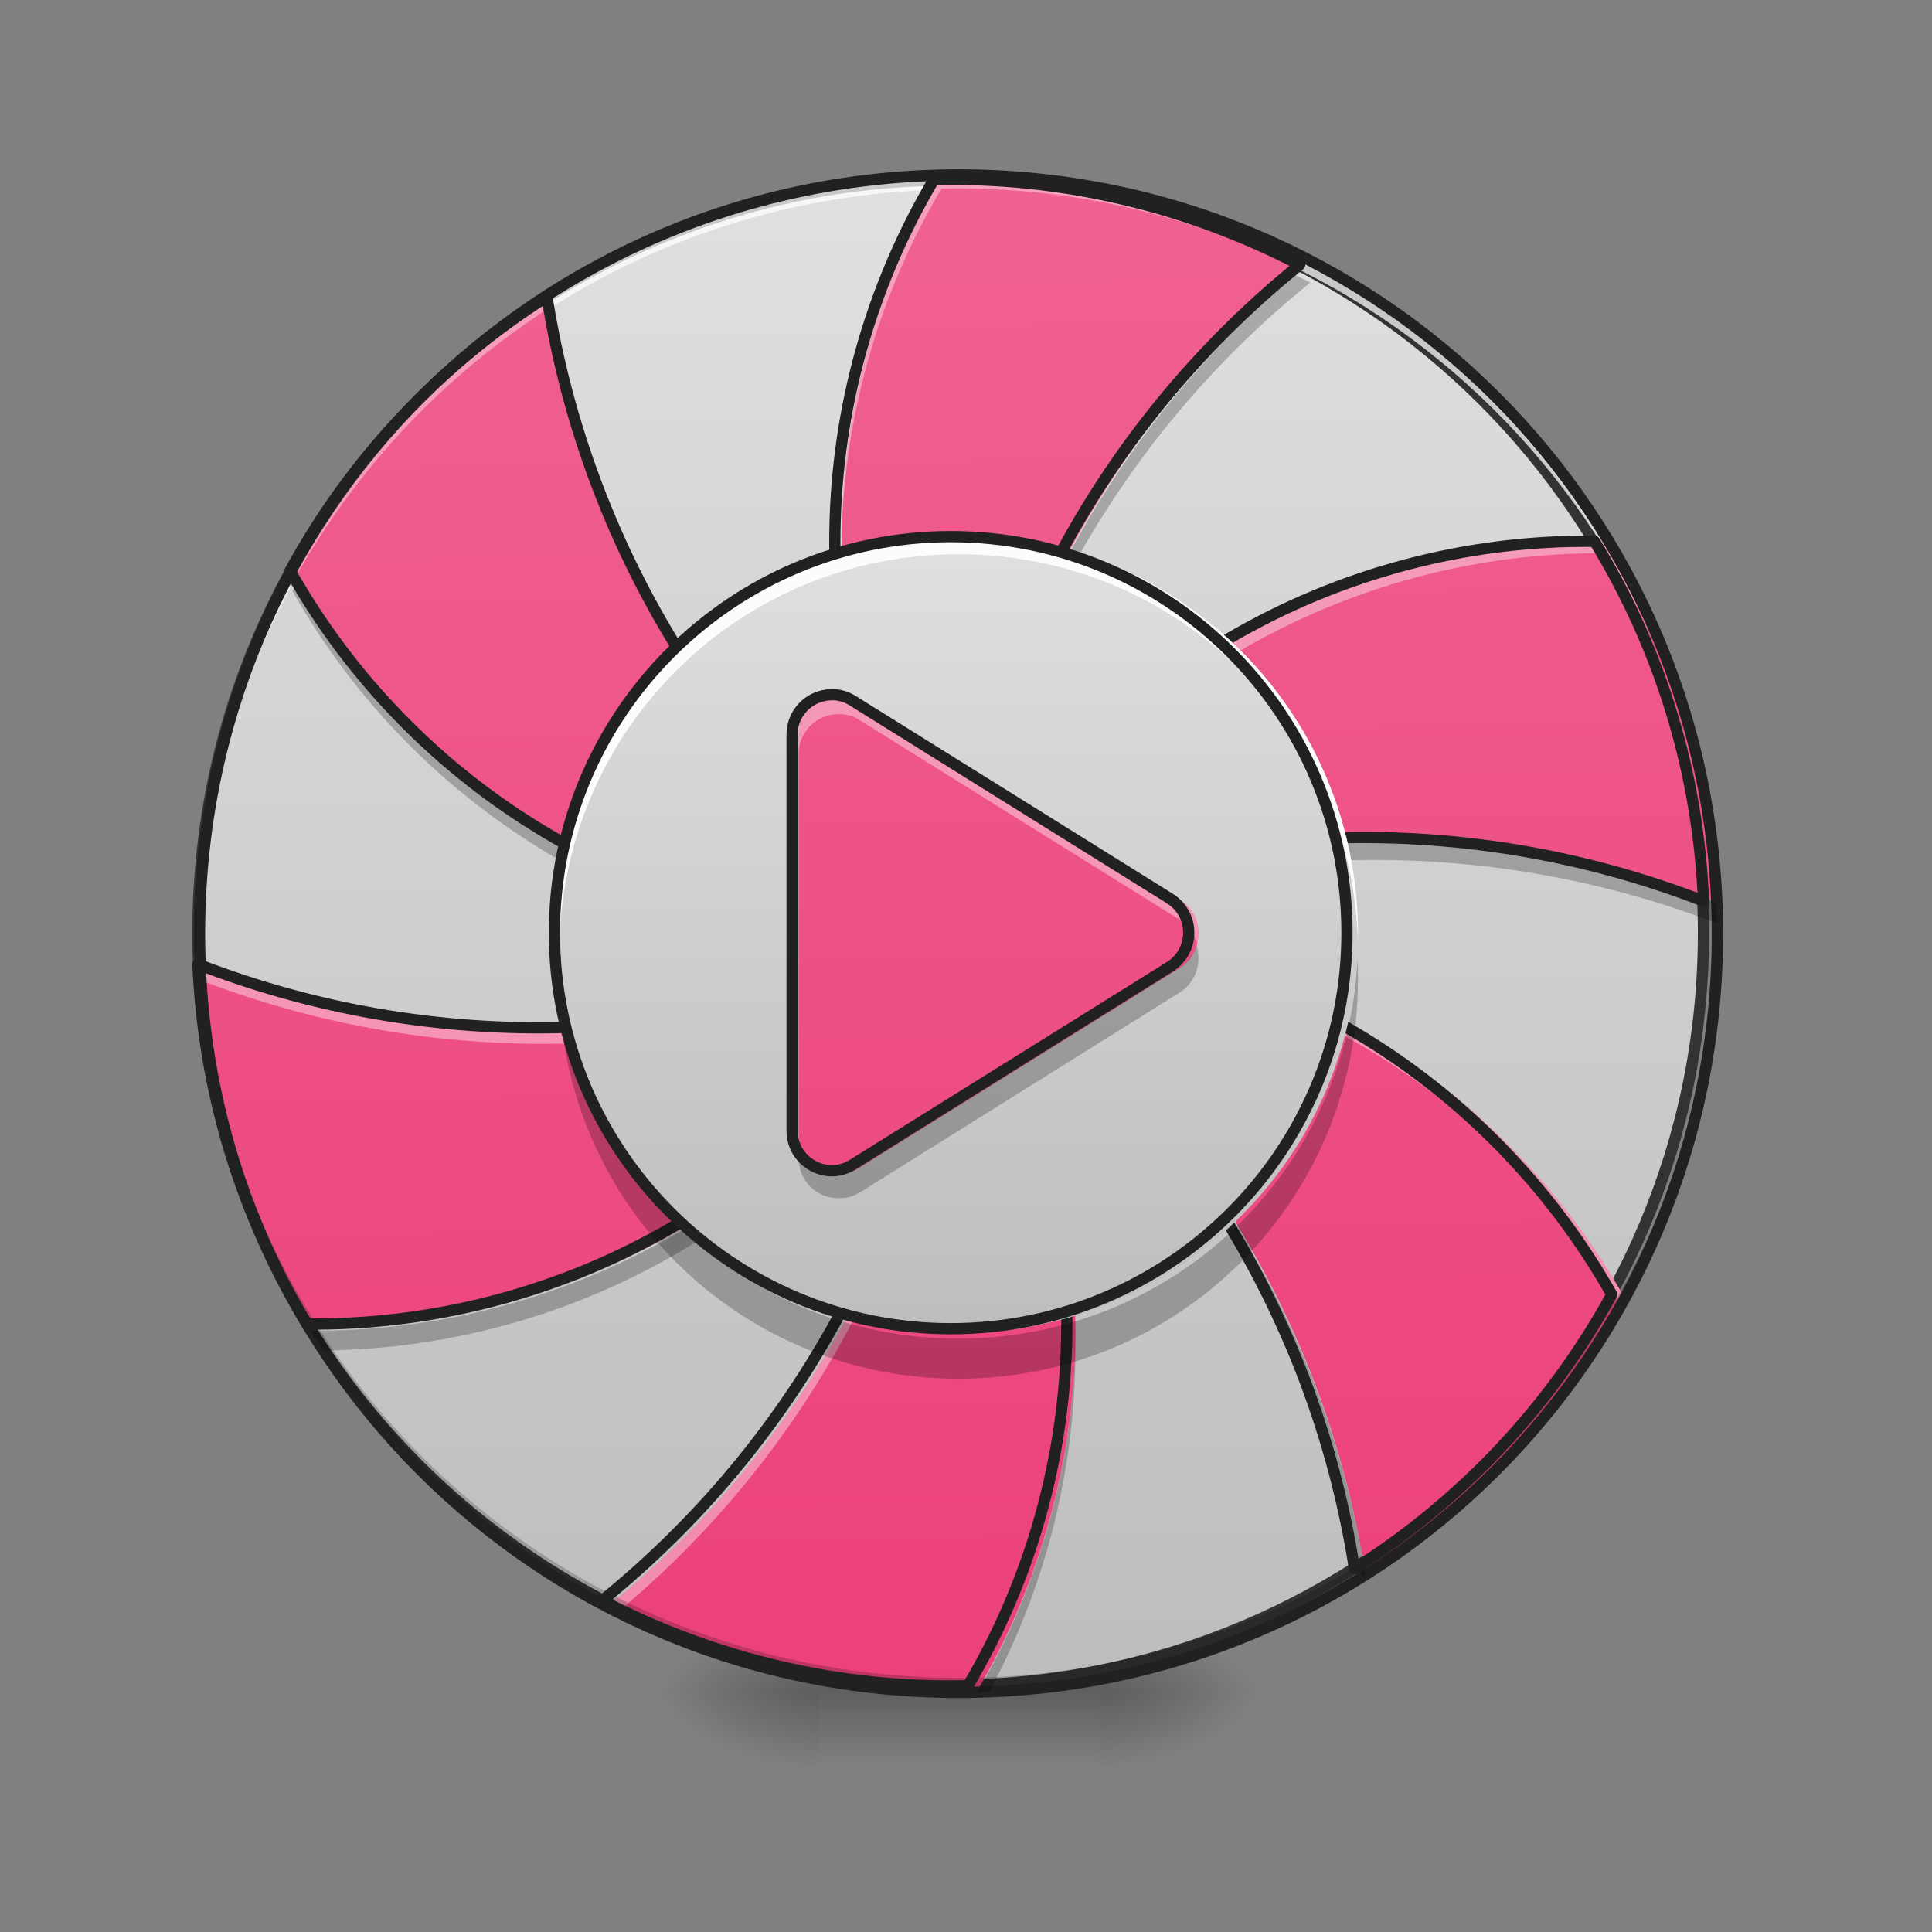 <?xml version="1.0" encoding="UTF-8"?>
<svg xmlns="http://www.w3.org/2000/svg" xmlns:xlink="http://www.w3.org/1999/xlink" width="16px" height="16px" viewBox="0 0 16 16" version="1.1">
<rect x="0" y="0" width="16" height="16" fill="#808080" stroke="none"/>
<defs>
<radialGradient id="radial0" gradientUnits="userSpaceOnUse" cx="450.909" cy="189.579" fx="450.909" fy="189.579" r="21.167" gradientTransform="matrix(0,-0.039,-0.07,-0,22.262,31.798)">
<stop offset="0" style="stop-color:rgb(0%,0%,0%);stop-opacity:0.314;"/>
<stop offset="0.222" style="stop-color:rgb(0%,0%,0%);stop-opacity:0.275;"/>
<stop offset="1" style="stop-color:rgb(0%,0%,0%);stop-opacity:0;"/>
</radialGradient>
<radialGradient id="radial1" gradientUnits="userSpaceOnUse" cx="450.909" cy="189.579" fx="450.909" fy="189.579" r="21.167" gradientTransform="matrix(-0,0.039,0.07,0,-6.385,-3.764)">
<stop offset="0" style="stop-color:rgb(0%,0%,0%);stop-opacity:0.314;"/>
<stop offset="0.222" style="stop-color:rgb(0%,0%,0%);stop-opacity:0.275;"/>
<stop offset="1" style="stop-color:rgb(0%,0%,0%);stop-opacity:0;"/>
</radialGradient>
<radialGradient id="radial2" gradientUnits="userSpaceOnUse" cx="450.909" cy="189.579" fx="450.909" fy="189.579" r="21.167" gradientTransform="matrix(-0,-0.039,0.07,-0,-6.385,31.798)">
<stop offset="0" style="stop-color:rgb(0%,0%,0%);stop-opacity:0.314;"/>
<stop offset="0.222" style="stop-color:rgb(0%,0%,0%);stop-opacity:0.275;"/>
<stop offset="1" style="stop-color:rgb(0%,0%,0%);stop-opacity:0;"/>
</radialGradient>
<radialGradient id="radial3" gradientUnits="userSpaceOnUse" cx="450.909" cy="189.579" fx="450.909" fy="189.579" r="21.167" gradientTransform="matrix(0,0.039,-0.07,0,22.262,-3.764)">
<stop offset="0" style="stop-color:rgb(0%,0%,0%);stop-opacity:0.314;"/>
<stop offset="0.222" style="stop-color:rgb(0%,0%,0%);stop-opacity:0.275;"/>
<stop offset="1" style="stop-color:rgb(0%,0%,0%);stop-opacity:0;"/>
</radialGradient>
<linearGradient id="linear0" gradientUnits="userSpaceOnUse" x1="255.323" y1="233.5" x2="255.323" y2="254.667" gradientTransform="matrix(0.007,0,0,0.031,6.233,6.719)">
<stop offset="0" style="stop-color:rgb(0%,0%,0%);stop-opacity:0.275;"/>
<stop offset="1" style="stop-color:rgb(0%,0%,0%);stop-opacity:0;"/>
</linearGradient>
<linearGradient id="linear1" gradientUnits="userSpaceOnUse" x1="296.333" y1="233.5" x2="296.333" y2="-168.667" >
<stop offset="0" style="stop-color:rgb(74.118%,74.118%,74.118%);stop-opacity:1;"/>
<stop offset="1" style="stop-color:rgb(87.843%,87.843%,87.843%);stop-opacity:1;"/>
</linearGradient>
<linearGradient id="linear2" gradientUnits="userSpaceOnUse" x1="-39.877" y1="-15.691" x2="161.206" y2="-363.977" gradientTransform="matrix(0.027,-0.016,0.016,0.027,9.924,13.819)">
<stop offset="0" style="stop-color:rgb(92.549%,25.098%,47.843%);stop-opacity:1;"/>
<stop offset="1" style="stop-color:rgb(94.118%,38.431%,57.255%);stop-opacity:1;"/>
</linearGradient>
<linearGradient id="linear3" gradientUnits="userSpaceOnUse" x1="275.167" y1="127.667" x2="275.167" y2="-62.833" gradientTransform="matrix(0.035,0,0,0.035,-0.882,6.607)">
<stop offset="0" style="stop-color:rgb(74.118%,74.118%,74.118%);stop-opacity:1;"/>
<stop offset="1" style="stop-color:rgb(87.843%,87.843%,87.843%);stop-opacity:1;"/>
</linearGradient>
<linearGradient id="linear4" gradientUnits="userSpaceOnUse" x1="254" y1="233.5" x2="254" y2="-168.667" gradientTransform="matrix(0.031,0,0,0.031,0,6.719)">
<stop offset="0" style="stop-color:rgb(92.549%,25.098%,47.843%);stop-opacity:1;"/>
<stop offset="1" style="stop-color:rgb(94.118%,38.431%,57.255%);stop-opacity:1;"/>
</linearGradient>
</defs>
<g id="surface1">
<path style=" stroke:none;fill-rule:nonzero;fill:url(#radial0);" d="M 9.098 14.016 L 10.418 14.016 L 10.418 13.355 L 9.098 13.355 Z M 9.098 14.016 "/>
<path style=" stroke:none;fill-rule:nonzero;fill:url(#radial1);" d="M 6.781 14.016 L 5.457 14.016 L 5.457 14.68 L 6.781 14.68 Z M 6.781 14.016 "/>
<path style=" stroke:none;fill-rule:nonzero;fill:url(#radial2);" d="M 6.781 14.016 L 5.457 14.016 L 5.457 13.355 L 6.781 13.355 Z M 6.781 14.016 "/>
<path style=" stroke:none;fill-rule:nonzero;fill:url(#radial3);" d="M 9.098 14.016 L 10.418 14.016 L 10.418 14.68 L 9.098 14.68 Z M 9.098 14.016 "/>
<path style=" stroke:none;fill-rule:nonzero;fill:url(#linear0);" d="M 6.781 13.852 L 9.098 13.852 L 9.098 14.68 L 6.781 14.68 Z M 6.781 13.852 "/>
<path style="fill-rule:nonzero;fill:url(#linear1);stroke-width:3;stroke-linecap:round;stroke-linejoin:miter;stroke:rgb(20%,20%,20%);stroke-opacity:1;stroke-miterlimit:4;" d="M 253.976 -168.629 C 365.09 -168.629 455.082 -78.638 455.082 32.476 C 455.082 143.466 365.09 233.457 253.976 233.457 C 142.986 233.457 52.87 143.466 52.87 32.476 C 52.87 -78.638 142.986 -168.629 253.976 -168.629 Z M 253.976 -168.629 " transform="matrix(0.031,0,0,0.031,0,6.719)"/>
<path style=" stroke:none;fill-rule:nonzero;fill:rgb(100%,100%,100%);fill-opacity:0.736;" d="M 7.938 1.449 C 4.457 1.449 1.652 4.25 1.652 7.734 C 1.652 7.754 1.652 7.773 1.652 7.793 C 1.688 4.34 4.477 1.57 7.938 1.57 C 11.398 1.57 14.191 4.34 14.223 7.793 C 14.223 7.773 14.223 7.754 14.223 7.734 C 14.223 4.25 11.418 1.449 7.938 1.449 Z M 7.938 1.449 "/>
<path style=" stroke:none;fill-rule:nonzero;fill:url(#linear2);" d="M 4.566 2.422 C 3.672 2.992 2.93 3.777 2.422 4.711 C 3.441 6.52 5.379 7.734 7.609 7.734 C 7.711 7.734 7.812 7.73 7.914 7.727 C 6.156 6.52 4.914 4.625 4.566 2.422 Z M 7.797 1.445 C 6.742 3.23 6.656 5.516 7.773 7.445 C 7.824 7.535 7.879 7.625 7.934 7.707 C 8.098 5.582 9.117 3.559 10.852 2.156 C 9.91 1.668 8.859 1.418 7.797 1.445 Z M 1.652 7.996 C 1.699 9.059 2.012 10.094 2.562 11 C 4.637 11.02 6.656 9.949 7.773 8.02 C 7.824 7.93 7.875 7.84 7.922 7.75 C 5.996 8.668 3.734 8.801 1.652 7.996 Z M 10.266 5.273 C 9.395 5.777 8.645 6.512 8.105 7.445 C 8.051 7.535 8.004 7.625 7.957 7.715 C 9.879 6.797 12.145 6.664 14.223 7.469 C 14.18 6.406 13.867 5.371 13.312 4.465 C 12.242 4.453 11.188 4.734 10.266 5.273 Z M 7.961 7.738 C 9.719 8.945 10.965 10.84 11.309 13.043 C 12.207 12.473 12.945 11.688 13.457 10.754 C 12.434 8.945 10.5 7.734 8.27 7.734 C 8.164 7.734 8.062 7.734 7.961 7.738 Z M 7.941 7.758 C 7.777 9.883 6.758 11.906 5.027 13.309 C 5.965 13.797 7.02 14.047 8.082 14.02 C 9.137 12.234 9.219 9.949 8.105 8.02 C 8.051 7.93 8 7.844 7.941 7.758 Z M 7.941 7.758 "/>
<path style=" stroke:none;fill-rule:nonzero;fill:rgb(100%,100%,100%);fill-opacity:0.392;" d="M 7.895 1.441 C 7.863 1.441 7.828 1.445 7.797 1.445 C 7.246 2.375 6.961 3.441 6.969 4.52 C 6.98 3.48 7.266 2.457 7.797 1.562 C 8.824 1.539 9.848 1.77 10.762 2.23 C 10.793 2.207 10.82 2.18 10.852 2.156 C 9.941 1.684 8.926 1.434 7.895 1.441 Z M 4.566 2.422 C 3.672 2.992 2.93 3.777 2.422 4.711 C 2.434 4.73 2.441 4.75 2.453 4.77 C 2.965 3.863 3.691 3.098 4.566 2.539 C 4.902 4.676 6.082 6.523 7.758 7.73 C 7.797 7.73 7.832 7.727 7.871 7.727 C 7.859 7.707 7.848 7.688 7.836 7.668 C 6.121 6.461 4.906 4.59 4.566 2.422 Z M 13.262 4.465 C 12.211 4.465 11.172 4.742 10.266 5.273 C 9.395 5.777 8.645 6.512 8.105 7.445 C 8.051 7.535 8.004 7.625 7.957 7.715 C 7.984 7.703 8.012 7.691 8.039 7.676 C 8.059 7.641 8.082 7.602 8.105 7.562 C 8.645 6.629 9.395 5.895 10.266 5.391 C 11.188 4.852 12.242 4.57 13.312 4.582 C 13.844 5.457 14.152 6.449 14.215 7.465 C 14.219 7.465 14.219 7.465 14.223 7.469 C 14.18 6.406 13.867 5.371 13.312 4.465 C 13.297 4.465 13.277 4.465 13.262 4.465 Z M 8.27 7.734 C 8.238 7.734 8.207 7.734 8.176 7.734 C 8.129 7.754 8.086 7.773 8.039 7.793 C 8.066 7.812 8.094 7.832 8.121 7.852 C 8.168 7.852 8.219 7.852 8.27 7.852 C 10.477 7.852 12.395 9.039 13.422 10.812 C 13.434 10.793 13.445 10.773 13.457 10.754 C 12.434 8.945 10.5 7.734 8.27 7.734 Z M 8.008 7.738 C 7.992 7.738 7.977 7.738 7.961 7.738 C 7.973 7.746 7.984 7.754 7.992 7.762 C 7.996 7.754 8.004 7.746 8.008 7.738 Z M 7.941 7.758 C 7.777 9.883 6.758 11.906 5.027 13.309 C 5.055 13.324 5.086 13.336 5.113 13.352 C 6.793 11.957 7.781 9.961 7.941 7.875 C 8 7.961 8.051 8.047 8.105 8.137 C 8.637 9.062 8.898 10.066 8.906 11.062 C 8.918 10.031 8.66 8.98 8.105 8.02 C 8.082 7.984 8.062 7.949 8.043 7.914 C 8.016 7.895 7.988 7.875 7.961 7.859 C 7.977 7.855 7.992 7.855 8.008 7.855 C 8 7.844 7.992 7.832 7.984 7.82 C 7.977 7.824 7.965 7.828 7.957 7.836 C 7.961 7.824 7.969 7.812 7.973 7.801 C 7.961 7.785 7.953 7.773 7.941 7.758 Z M 7.891 7.762 C 7.875 7.77 7.855 7.777 7.836 7.789 C 7.852 7.797 7.867 7.809 7.883 7.82 C 7.891 7.805 7.898 7.793 7.902 7.781 C 7.898 7.773 7.895 7.77 7.891 7.762 Z M 7.871 7.844 C 7.812 7.848 7.758 7.848 7.699 7.848 C 5.828 8.676 3.656 8.77 1.652 7.996 C 1.656 8.039 1.656 8.078 1.66 8.117 C 3.707 8.906 5.934 8.789 7.836 7.906 C 7.848 7.887 7.859 7.863 7.871 7.844 Z M 7.871 7.844 "/>
<path style=" stroke:none;fill-rule:nonzero;fill:rgb(0%,0%,0%);fill-opacity:0.196;" d="M 7.938 14.016 C 4.457 14.016 1.652 11.215 1.652 7.734 C 1.652 7.711 1.652 7.691 1.652 7.672 C 1.688 11.125 4.477 13.895 7.938 13.895 C 11.398 13.895 14.191 11.125 14.223 7.672 C 14.223 7.691 14.223 7.711 14.223 7.734 C 14.223 11.215 11.418 14.016 7.938 14.016 Z M 7.938 14.016 "/>
<path style=" stroke:none;fill-rule:nonzero;fill:rgb(12.941%,12.941%,12.941%);fill-opacity:1;" d="M 7.938 1.402 C 4.43 1.402 1.605 4.227 1.605 7.734 C 1.605 11.238 4.43 14.062 7.938 14.062 C 11.445 14.062 14.27 11.238 14.27 7.734 C 14.27 4.227 11.445 1.402 7.938 1.402 Z M 7.938 1.496 C 11.395 1.496 14.176 4.277 14.176 7.734 C 14.176 11.188 11.395 13.969 7.938 13.969 C 4.48 13.969 1.699 11.188 1.699 7.734 C 1.699 4.277 4.48 1.496 7.938 1.496 Z M 7.938 1.496 "/>
<path style=" stroke:none;fill-rule:nonzero;fill:rgb(0%,0%,0%);fill-opacity:0.235;" d="M 10.727 2.277 C 9.07 3.672 8.094 5.652 7.934 7.727 C 7.879 7.641 7.824 7.551 7.773 7.465 C 7.242 6.547 6.984 5.547 6.973 4.562 C 6.957 5.602 7.215 6.66 7.773 7.629 C 7.777 7.637 7.781 7.645 7.785 7.652 C 7.828 7.684 7.871 7.711 7.914 7.742 C 7.891 7.742 7.867 7.746 7.844 7.746 C 7.852 7.762 7.859 7.773 7.871 7.789 C 7.887 7.781 7.902 7.773 7.922 7.766 C 7.91 7.785 7.898 7.805 7.891 7.824 C 7.906 7.848 7.918 7.867 7.934 7.891 C 7.938 7.852 7.941 7.812 7.941 7.773 C 7.941 7.773 7.945 7.773 7.945 7.773 C 8.137 5.691 9.148 3.715 10.852 2.34 C 10.809 2.32 10.77 2.297 10.727 2.277 Z M 2.469 4.812 C 2.453 4.84 2.438 4.867 2.422 4.895 C 3.438 6.695 5.367 7.906 7.59 7.914 C 7.656 7.887 7.727 7.855 7.797 7.824 C 7.762 7.801 7.727 7.773 7.691 7.75 C 7.664 7.75 7.637 7.75 7.609 7.75 C 5.41 7.75 3.5 6.57 2.469 4.812 Z M 11.43 6.957 C 10.27 6.949 9.125 7.195 8.074 7.68 C 8.062 7.703 8.047 7.73 8.031 7.754 C 8.113 7.75 8.191 7.75 8.27 7.75 C 8.277 7.75 8.281 7.75 8.289 7.75 C 10.137 6.969 12.262 6.895 14.223 7.648 C 14.223 7.645 14.223 7.641 14.223 7.637 C 14.219 7.582 14.215 7.531 14.215 7.48 C 13.305 7.133 12.363 6.961 11.43 6.957 Z M 8.012 7.793 C 8.004 7.809 7.996 7.824 7.988 7.84 C 7.992 7.852 8 7.863 8.008 7.875 C 8.031 7.863 8.055 7.852 8.082 7.84 C 8.059 7.824 8.035 7.809 8.012 7.793 Z M 7.863 7.871 C 7.855 7.883 7.852 7.898 7.844 7.91 C 7.867 7.91 7.891 7.91 7.914 7.906 C 7.898 7.895 7.883 7.883 7.863 7.871 Z M 8.184 7.914 C 8.133 7.918 8.086 7.918 8.035 7.918 C 8.055 7.949 8.07 7.98 8.09 8.012 C 9.738 9.191 10.91 10.984 11.281 13.059 C 11.289 13.055 11.301 13.051 11.309 13.043 C 10.973 10.941 9.82 9.121 8.184 7.914 Z M 7.922 7.93 C 7.879 7.949 7.84 7.969 7.801 7.988 C 7.793 8.004 7.781 8.02 7.773 8.035 C 6.66 9.965 4.645 11.035 2.574 11.02 C 2.609 11.074 2.645 11.129 2.68 11.184 C 4.711 11.164 6.68 10.098 7.773 8.203 C 7.824 8.113 7.875 8.023 7.922 7.93 Z M 8.906 11.102 C 8.891 12.125 8.609 13.129 8.094 14.016 C 8.125 14.016 8.156 14.012 8.191 14.012 C 8.672 13.121 8.918 12.117 8.906 11.102 Z M 8.906 11.102 "/>
<path style="fill:none;stroke-width:3;stroke-linecap:round;stroke-linejoin:round;stroke:rgb(12.941%,12.941%,12.941%);stroke-opacity:1;stroke-miterlimit:4;" d="M 146.111 -137.507 C 117.489 -119.259 93.741 -94.137 77.493 -64.264 C 110.114 -6.395 172.109 32.476 243.477 32.476 C 246.726 32.476 249.976 32.351 253.226 32.226 C 196.981 -6.395 157.235 -67.014 146.111 -137.507 Z M 249.476 -168.754 C 215.729 -111.635 212.98 -38.517 248.726 23.227 C 250.351 26.102 252.101 28.977 253.851 31.601 C 259.1 -36.392 291.722 -101.136 347.217 -146.007 C 317.095 -161.63 283.473 -169.629 249.476 -168.754 Z M 52.87 40.851 C 54.37 74.847 64.369 107.969 81.992 136.966 C 148.361 137.591 212.98 103.345 248.726 41.6 C 250.351 38.726 251.976 35.851 253.476 32.976 C 191.857 62.349 119.489 66.598 52.87 40.851 Z M 328.469 -46.266 C 300.596 -30.143 276.599 -6.645 259.35 23.227 C 257.6 26.102 256.101 28.977 254.601 31.851 C 316.095 2.479 388.588 -1.77 455.082 23.977 C 453.707 -10.02 443.708 -43.141 425.959 -72.139 C 391.713 -72.514 357.966 -63.514 328.469 -46.266 Z M 254.726 32.601 C 310.97 71.223 350.841 131.842 361.84 202.335 C 390.588 184.087 414.21 158.964 430.584 129.092 C 397.837 71.223 335.968 32.476 264.6 32.476 C 261.225 32.476 257.975 32.476 254.726 32.601 Z M 254.101 33.226 C 248.851 101.22 216.229 165.964 160.86 210.834 C 190.857 226.458 224.604 234.457 258.6 233.582 C 292.347 176.463 294.972 103.345 259.35 41.6 C 257.6 38.726 255.976 35.976 254.101 33.226 Z M 254.101 33.226 " transform="matrix(0.031,0,0,0.031,0,6.719)"/>
<path style=" stroke:none;fill-rule:nonzero;fill:url(#linear3);" d="M 7.938 4.426 C 9.766 4.426 11.246 5.906 11.246 7.734 C 11.246 9.559 9.766 11.039 7.938 11.039 C 6.113 11.039 4.629 9.559 4.629 7.734 C 4.629 5.906 6.113 4.426 7.938 4.426 Z M 7.938 4.426 "/>
<path style=" stroke:none;fill-rule:nonzero;fill:url(#linear4);" d="M 6.934 5.746 C 6.754 5.754 6.613 5.898 6.613 6.078 L 6.613 9.387 C 6.613 9.648 6.902 9.809 7.121 9.668 L 9.77 8.016 C 9.977 7.883 9.977 7.582 9.77 7.449 L 7.121 5.797 C 7.066 5.762 7 5.742 6.934 5.746 Z M 6.934 5.746 "/>
<path style=" stroke:none;fill-rule:nonzero;fill:rgb(100%,100%,100%);fill-opacity:0.392;" d="M 6.945 5.746 C 6.941 5.746 6.938 5.746 6.934 5.746 C 6.754 5.754 6.613 5.898 6.613 6.078 L 6.613 6.246 C 6.613 6.066 6.754 5.922 6.934 5.914 C 6.938 5.914 6.941 5.914 6.945 5.914 C 7.008 5.914 7.07 5.93 7.121 5.965 L 9.77 7.617 C 9.848 7.668 9.895 7.738 9.914 7.816 C 9.949 7.684 9.898 7.531 9.77 7.449 L 7.121 5.797 C 7.07 5.762 7.008 5.746 6.945 5.746 Z M 6.945 5.746 "/>
<path style=" stroke:none;fill-rule:nonzero;fill:rgb(0%,0%,0%);fill-opacity:0.235;" d="M 6.945 9.922 C 6.941 9.922 6.938 9.922 6.934 9.922 C 6.754 9.918 6.613 9.77 6.613 9.59 L 6.613 9.383 C 6.613 9.559 6.754 9.707 6.934 9.715 C 7 9.719 7.066 9.699 7.121 9.664 L 9.77 8.012 C 9.84 7.965 9.887 7.902 9.91 7.832 C 9.953 7.969 9.906 8.133 9.77 8.219 L 7.121 9.875 C 7.07 9.906 7.008 9.926 6.945 9.922 Z M 6.945 9.922 "/>
<path style="fill:none;stroke-width:3;stroke-linecap:round;stroke-linejoin:round;stroke:rgb(12.941%,12.941%,12.941%);stroke-opacity:1;stroke-miterlimit:4;" d="M 221.854 -31.143 C 216.104 -30.893 211.605 -26.268 211.605 -20.519 L 211.605 85.346 C 211.605 93.721 220.854 98.845 227.853 94.345 L 312.595 41.476 C 319.22 37.226 319.22 27.602 312.595 23.352 L 227.853 -29.518 C 226.103 -30.643 223.979 -31.268 221.854 -31.143 Z M 221.854 -31.143 " transform="matrix(0.031,0,0,0.031,0,6.719)"/>
<path style=" stroke:none;fill-rule:nonzero;fill:rgb(98.824%,98.824%,98.824%);fill-opacity:1;" d="M 7.938 4.426 C 6.105 4.426 4.629 5.898 4.629 7.734 C 4.629 7.762 4.633 7.789 4.633 7.816 C 4.676 6.02 6.133 4.59 7.938 4.59 C 9.742 4.59 11.203 6.02 11.246 7.816 C 11.246 7.789 11.246 7.762 11.246 7.734 C 11.246 5.898 9.77 4.426 7.938 4.426 Z M 7.938 4.426 "/>
<path style=" stroke:none;fill-rule:nonzero;fill:rgb(0%,0%,0%);fill-opacity:0.235;" d="M 4.633 7.945 C 4.633 8 4.629 8.055 4.629 8.109 C 4.629 9.941 6.105 11.418 7.938 11.418 C 9.77 11.418 11.246 9.941 11.246 8.109 C 11.246 8.055 11.246 8 11.242 7.945 C 11.156 9.699 9.715 11.086 7.938 11.086 C 6.16 11.086 4.719 9.699 4.633 7.945 Z M 4.633 7.945 "/>
<path style="fill:none;stroke-width:3;stroke-linecap:round;stroke-linejoin:miter;stroke:rgb(12.941%,12.941%,12.941%);stroke-opacity:1;stroke-miterlimit:4;" d="M 253.976 -73.389 C 312.47 -73.389 359.841 -26.018 359.841 32.476 C 359.841 90.846 312.47 138.216 253.976 138.216 C 195.606 138.216 148.111 90.846 148.111 32.476 C 148.111 -26.018 195.606 -73.389 253.976 -73.389 Z M 253.976 -73.389 " transform="matrix(0.031,0,0,0.031,0,6.719)"/>
</g>
</svg>
